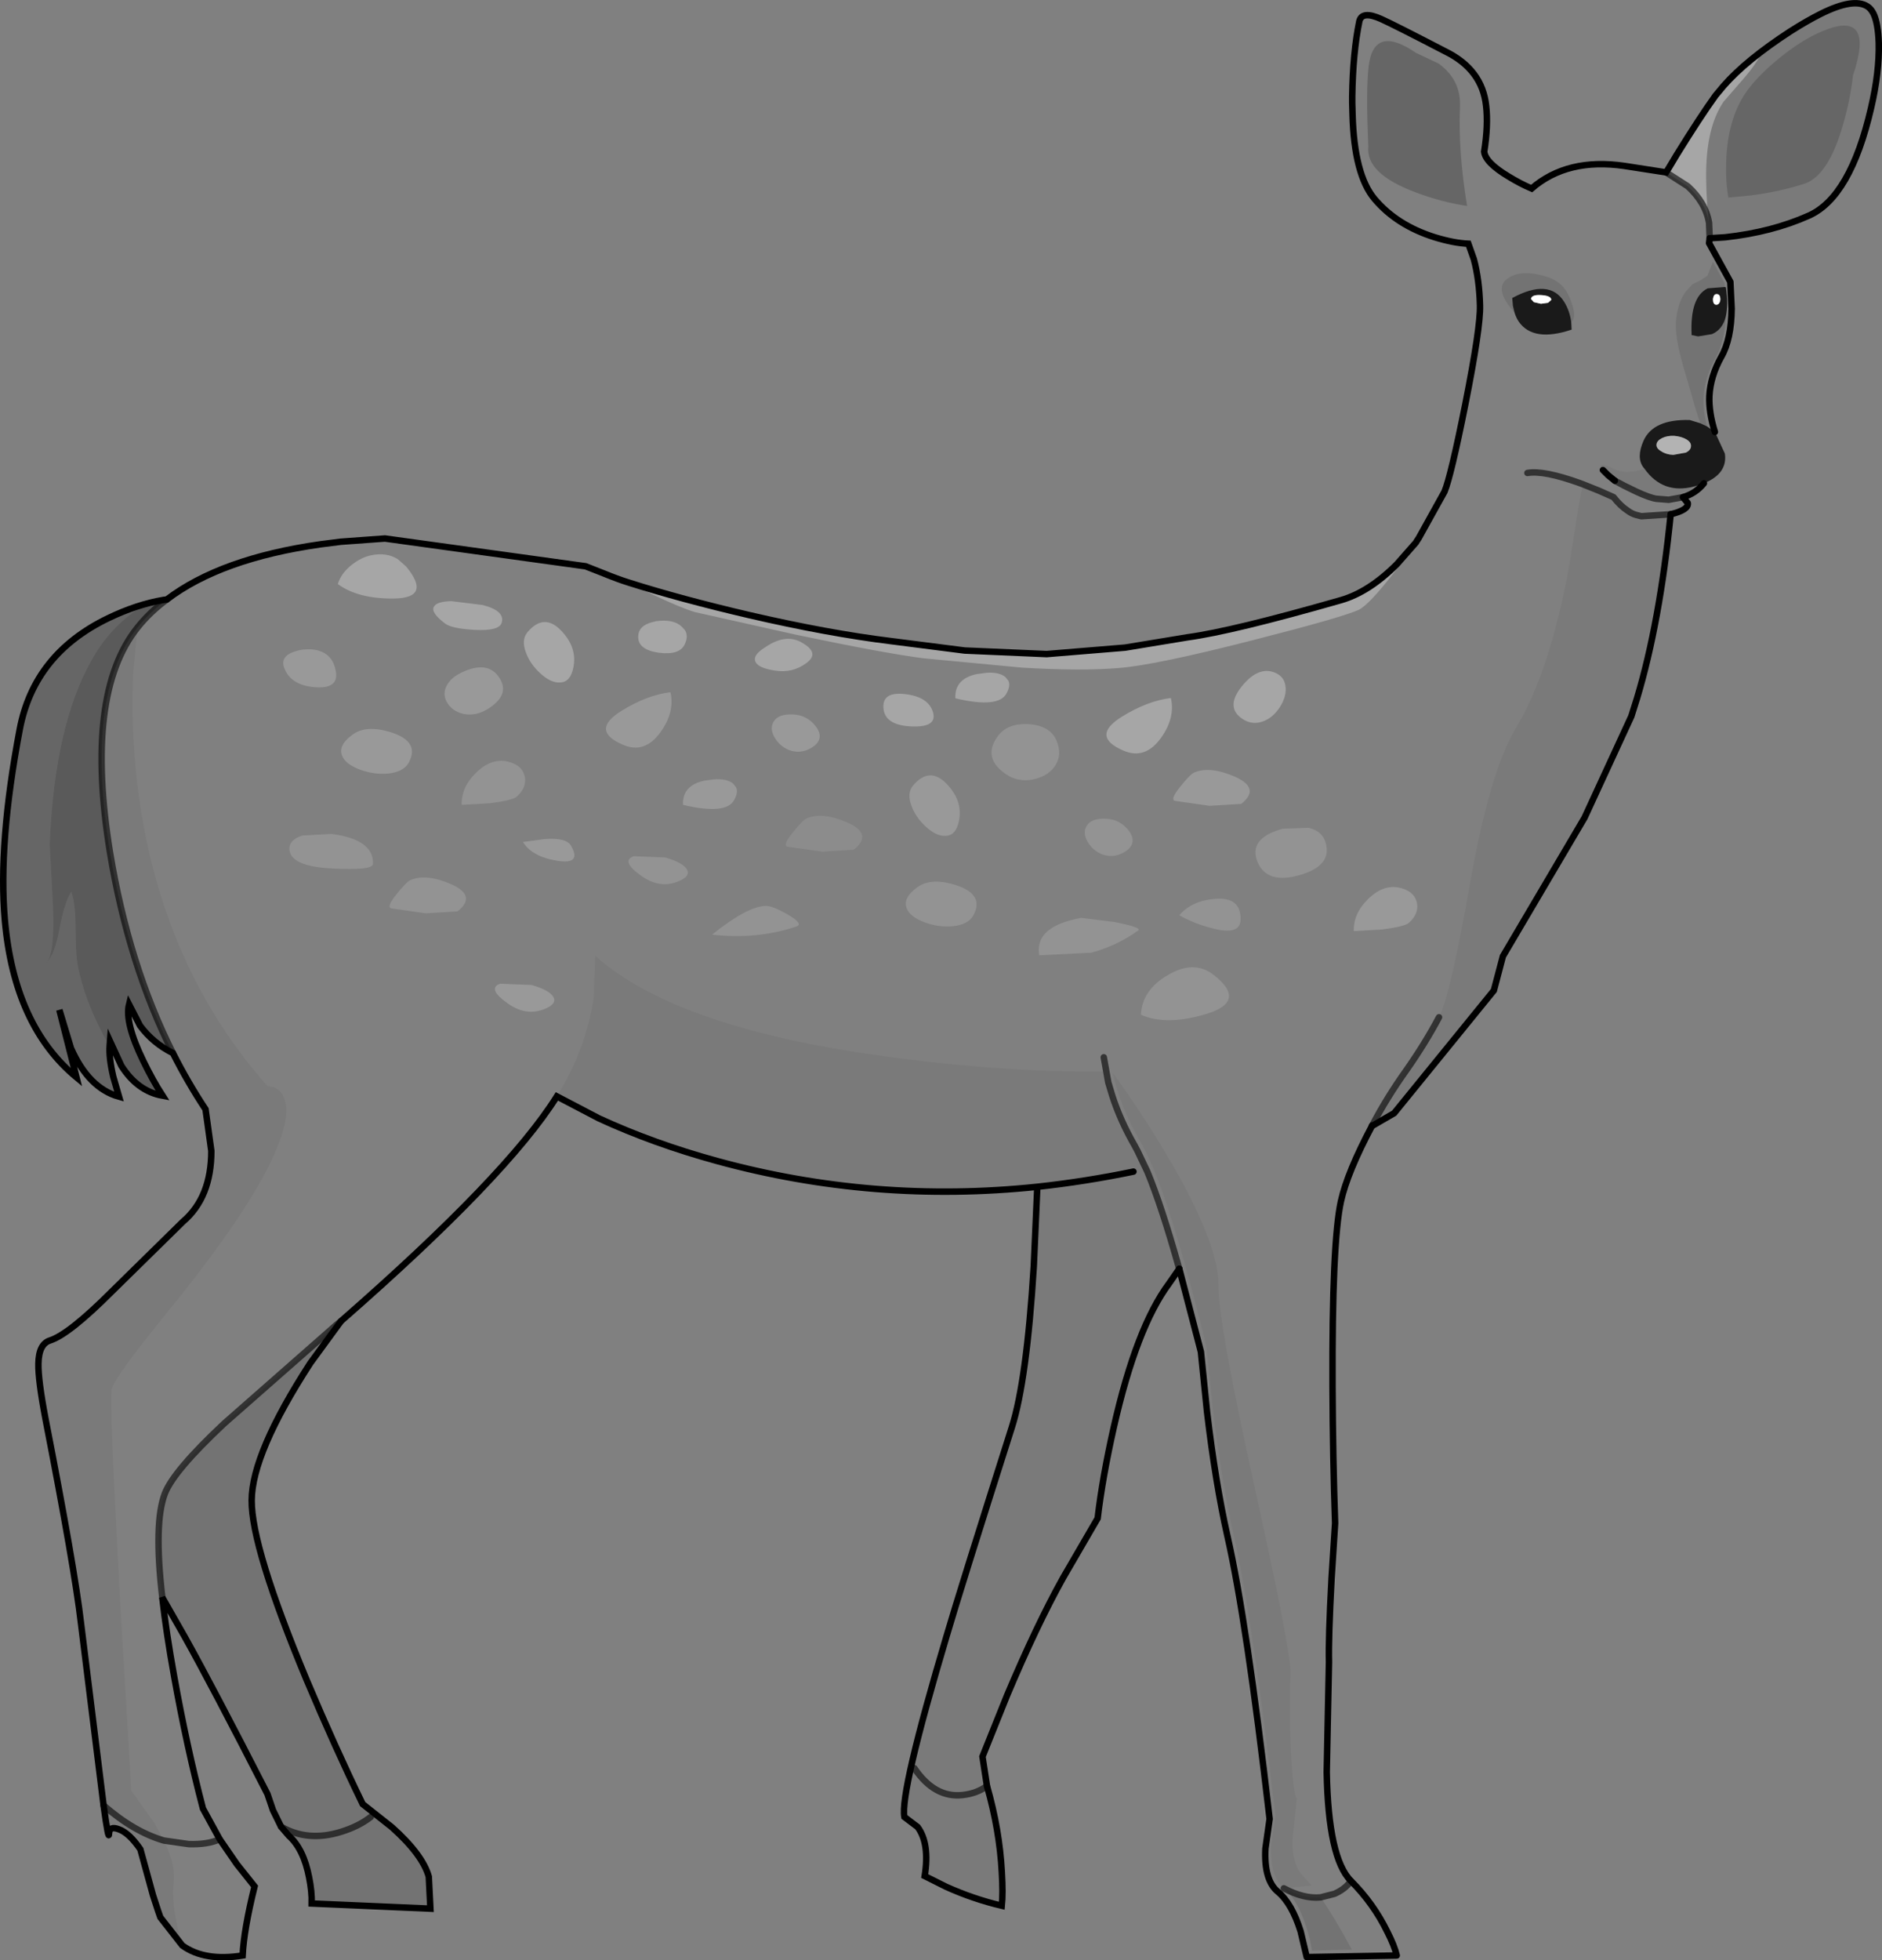 <?xml version="1.0" encoding="UTF-8" standalone="no"?>
<svg xmlns:xlink="http://www.w3.org/1999/xlink" height="303.6px" width="291.65px" xmlns="http://www.w3.org/2000/svg">
  <rect width="100%" height="100%" fill="#808080" stroke="none"/>
  <g transform="matrix(1.0, 0.0, 0.0, 1.0, 0.5, 0.5)">
    <path d="M264.45 36.4 L264.35 37.15 267.65 43.15 267.85 47.3 Q267.8 52.05 266.25 54.75 264.55 57.8 264.4 60.85 264.3 63.35 265.25 66.4 L264.05 65.55 Q263.4 63.1 263.5 61.05 263.65 58.0 265.35 54.95 266.75 52.5 266.95 48.5 267.35 46.7 266.95 44.0 L266.8 43.95 266.75 43.35 264.95 40.05 264.1 42.2 262.95 42.95 261.75 43.55 260.75 44.65 Q259.65 46.1 259.3 48.55 258.95 50.7 259.85 54.35 L260.25 55.9 261.5 60.15 Q262.3 63.15 263.0 65.05 L261.35 64.55 Q255.7 64.4 254.2 67.75 253.05 70.35 254.15 71.85 L254.35 72.1 Q251.45 73.05 249.65 72.15 248.25 71.45 247.75 71.5 247.25 71.55 247.9 72.3 L248.7 73.1 249.75 73.95 251.25 74.75 253.1 75.65 Q255.15 76.6 256.2 76.75 L258.1 76.9 258.9 76.7 Q260.65 76.2 261.85 75.0 L262.0 74.85 262.2 74.8 263.55 74.35 Q262.25 75.95 260.3 76.5 L261.05 77.4 Q261.25 78.45 258.4 79.15 L253.85 79.45 253.05 79.25 Q252.35 79.05 251.75 78.6 250.6 77.85 249.55 76.5 L249.45 76.45 248.2 75.9 247.3 75.5 246.05 75.0 244.8 74.5 244.2 77.5 242.65 87.3 Q239.65 103.6 234.45 112.2 230.4 118.9 227.35 136.1 224.25 153.75 222.5 157.05 220.35 161.1 217.4 165.3 214.4 169.5 212.15 173.8 L212.1 173.9 Q208.3 181.05 207.3 185.55 205.9 191.95 206.0 214.3 206.05 225.5 206.4 235.4 L205.85 243.95 Q205.35 253.25 205.45 256.9 L205.1 273.95 Q205.35 287.3 208.85 290.8 212.35 294.3 214.5 298.7 215.6 300.85 215.95 302.35 L202.0 302.6 201.05 298.6 Q199.7 294.3 197.55 292.5 195.35 290.7 195.6 285.8 L196.25 281.2 Q192.7 250.5 189.7 237.35 187.85 229.1 186.55 218.15 L185.6 208.85 182.25 196.0 182.2 195.85 Q179.5 186.25 177.3 180.95 L175.75 177.7 175.35 176.95 Q173.1 173.05 171.85 169.15 170.4 165.9 170.45 165.45 155.95 165.6 138.9 163.4 104.7 159.1 91.75 147.55 L91.5 154.0 Q90.35 161.95 85.8 169.3 78.05 181.65 52.35 204.1 L51.55 204.75 34.25 219.95 Q26.4 227.3 25.05 230.8 23.3 235.35 24.65 246.9 25.25 252.3 26.5 259.2 28.45 270.05 30.95 279.6 L33.55 284.35 36.2 288.2 38.95 291.65 Q37.3 298.3 37.1 302.35 31.2 303.3 27.75 300.8 25.95 294.7 26.4 291.05 26.75 288.35 24.9 284.55 L23.4 281.8 19.85 276.85 18.1 247.3 Q16.45 217.2 16.8 214.7 17.1 212.95 25.45 202.7 35.35 190.55 39.85 182.5 45.05 173.2 43.5 169.5 43.05 168.35 41.95 167.9 L40.95 167.7 Q24.1 148.7 20.75 120.8 19.75 112.1 20.15 103.5 L20.8 96.7 Q22.7 94.3 25.35 92.35 33.7 86.0 49.15 83.8 L52.3 83.4 59.15 82.9 90.25 87.2 93.05 88.3 Q95.25 89.2 96.85 89.7 L100.8 91.65 Q105.15 93.7 107.2 94.3 L122.85 97.8 Q136.7 100.7 142.6 101.45 L157.9 102.9 Q167.2 103.45 172.95 102.95 178.6 102.5 193.65 98.65 207.55 95.1 210.05 93.95 211.7 93.15 215.7 87.95 L218.9 83.55 219.05 83.3 219.35 82.85 223.35 75.65 Q224.35 73.25 226.6 62.0 228.95 50.15 228.85 46.8 228.75 42.85 227.9 39.65 L227.05 37.25 Q224.8 37.15 221.85 36.25 215.95 34.4 212.5 30.3 209.35 26.55 209.1 17.2 L209.05 15.4 209.05 15.1 209.05 14.45 Q209.15 7.65 210.15 2.8 210.55 1.1 213.55 2.45 215.65 3.4 223.45 7.45 229.2 10.25 229.8 15.9 230.15 18.9 229.5 23.0 229.7 24.7 233.3 26.85 235.1 27.95 236.85 28.7 242.4 23.9 251.25 25.2 L257.7 26.2 261.05 28.35 Q263.8 30.85 264.35 34.0 L264.45 36.4 M234.2 47.9 Q234.45 48.7 234.85 49.3 237.1 52.55 243.05 50.55 L243.0 49.5 Q243.8 48.6 243.15 46.7 242.55 44.8 241.65 43.85 240.7 42.8 239.0 42.3 235.3 41.2 233.25 42.55 230.95 44.0 233.8 47.45 L234.2 47.9 M260.3 76.5 L258.1 76.9 260.3 76.5 M236.2 72.75 Q238.75 72.3 244.4 74.35 L244.8 74.5 244.4 74.35 Q238.75 72.3 236.2 72.75 M222.45 9.35 L218.95 7.7 Q212.4 3.2 211.6 9.75 211.15 13.45 211.55 22.2 211.1 26.4 218.9 29.3 222.85 30.8 226.85 31.4 225.45 22.8 225.75 16.1 225.95 11.9 222.45 9.35 M213.7 143.45 Q217.15 143.0 217.8 142.45 219.35 141.1 219.1 139.45 218.8 137.7 216.8 137.1 214.1 136.25 211.6 138.65 209.2 140.95 209.3 143.7 L213.7 143.45 M195.15 111.25 Q196.75 110.7 197.85 109.0 198.95 107.25 198.7 105.7 198.45 104.0 196.55 103.5 194.2 102.95 191.9 105.85 189.55 108.8 191.65 110.55 193.3 111.9 195.15 111.25 M184.55 119.15 Q183.9 119.45 182.35 121.4 180.7 123.45 181.7 123.55 L186.95 124.3 191.85 124.0 Q194.9 121.6 190.9 119.8 187.0 118.1 184.55 119.15 M173.35 110.5 Q168.45 113.55 173.6 115.75 176.95 117.2 179.4 113.8 181.65 110.7 180.95 107.6 177.3 108.05 173.35 110.5 M167.05 141.65 Q163.9 142.25 162.4 143.3 160.1 144.8 160.55 147.45 L168.6 147.05 Q172.55 146.0 175.9 143.6 176.5 143.15 172.25 142.3 L167.05 141.65 M173.6 131.55 Q175.9 130.25 174.5 128.25 173.15 126.4 170.9 126.3 168.6 126.2 167.9 127.4 167.25 128.4 168.0 129.8 168.8 131.2 170.25 131.8 171.95 132.45 173.6 131.55 M163.1 117.95 Q164.1 116.3 163.25 114.25 162.3 111.9 158.95 111.65 155.6 111.45 154.1 113.55 152.0 116.45 154.55 118.75 157.0 120.95 160.05 120.1 162.2 119.5 163.1 117.95 M182.25 141.25 Q184.55 142.55 187.3 143.25 191.65 144.45 191.75 141.95 191.85 138.4 187.85 138.7 184.15 139.0 182.25 141.25 M198.25 127.85 Q192.85 129.35 194.4 133.05 195.9 136.5 201.0 135.0 206.15 133.5 204.85 129.75 204.3 128.2 202.3 127.7 L198.25 127.85 M187.6 150.5 Q184.55 148.1 180.5 150.5 176.5 152.8 176.3 156.65 180.2 158.4 186.4 156.55 192.85 154.6 187.6 150.5 M170.55 163.25 L171.25 167.15 171.85 169.15 171.25 167.15 170.55 163.25 M198.45 291.95 L202.75 291.5 201.65 290.3 Q199.35 288.05 199.9 283.3 L200.45 278.1 Q199.85 277.15 199.55 270.45 199.25 264.1 199.5 258.75 199.65 255.7 194.0 230.15 188.25 204.25 188.3 198.5 188.35 194.85 185.85 189.05 184.3 185.4 181.8 180.95 L181.25 180.0 Q177.3 173.1 171.95 165.65 173.15 171.1 176.25 176.35 177.25 178.1 178.45 180.95 180.5 186.05 183.0 194.85 L183.1 195.25 Q185.1 202.3 186.5 208.3 L187.45 217.6 Q188.75 228.55 190.6 236.8 193.6 249.95 197.15 280.65 L196.5 285.25 Q196.3 290.15 198.45 291.95 200.6 293.75 201.9 297.85 202.6 299.9 202.8 301.6 L209.0 301.45 Q206.25 296.35 204.15 293.35 201.55 293.6 198.45 291.95 M208.85 290.8 Q208.0 292.05 206.3 292.8 L204.15 293.35 206.3 292.8 Q208.0 292.05 208.85 290.8 M100.6 95.85 Q98.4 96.4 98.4 98.15 98.4 100.15 101.65 100.6 104.9 101.0 105.65 99.2 106.2 98.0 105.65 97.1 L105.15 96.55 Q103.9 95.35 101.2 95.7 L100.6 95.85 M86.45 97.15 Q83.8 94.4 81.25 97.4 80.25 98.6 81.0 100.55 81.65 102.35 83.25 103.8 84.9 105.3 86.3 105.2 87.9 105.15 88.35 102.9 89.0 99.8 86.45 97.15 M33.55 284.35 Q31.65 285.2 28.75 285.1 L24.9 284.55 28.75 285.1 Q31.65 285.2 33.55 284.35 M60.55 92.2 Q66.45 92.1 62.45 87.25 L61.15 86.1 Q59.4 85.0 57.0 85.5 56.3 85.65 55.65 85.95 54.7 86.4 53.85 87.1 52.35 88.35 51.85 89.95 54.95 92.25 60.55 92.2 M68.45 96.05 Q69.45 96.85 73.05 97.05 76.85 97.25 77.25 95.95 77.8 94.1 74.3 93.2 L69.45 92.6 Q67.2 92.65 66.75 93.45 66.2 94.35 68.45 96.05 M75.1 109.3 Q78.6 107.1 76.9 104.5 75.25 101.9 71.6 103.4 69.25 104.35 68.6 105.95 68.05 107.3 68.95 108.55 69.85 109.8 71.5 110.1 73.3 110.4 75.1 109.3 M73.35 119.1 Q70.95 121.4 71.05 124.15 L75.45 123.9 Q78.9 123.45 79.55 122.9 81.1 121.55 80.85 119.9 80.55 118.15 78.55 117.55 75.85 116.7 73.35 119.1 M54.1 113.3 Q51.9 114.9 52.5 116.5 53.0 117.85 55.3 118.7 57.5 119.5 59.65 119.3 62.05 119.05 62.85 117.6 64.55 114.45 60.35 113.0 56.3 111.65 54.1 113.3 M47.4 100.05 L46.45 100.1 Q42.5 100.75 43.65 103.2 44.7 105.55 48.0 105.9 52.2 106.35 51.5 103.25 50.85 100.15 47.4 100.05 M46.35 128.9 Q44.3 129.55 44.35 131.0 44.45 133.65 50.85 134.0 57.25 134.35 57.3 133.3 57.45 129.5 50.85 128.65 L46.35 128.9 M69.45 136.45 Q65.55 134.75 63.1 135.8 62.45 136.1 60.9 138.05 59.25 140.1 60.25 140.2 L65.5 140.95 70.4 140.65 Q73.45 138.25 69.45 136.45 M78.25 154.95 Q81.4 157.15 84.55 155.45 85.75 154.75 85.25 153.9 84.65 152.85 81.9 152.05 L77.0 151.85 Q74.9 152.6 78.25 154.95 M124.45 102.2 Q125.7 101.3 125.3 100.4 124.95 99.65 123.55 98.9 121.2 97.7 118.3 99.6 L117.55 100.1 Q116.2 101.1 116.55 101.95 116.95 102.95 119.55 103.35 122.3 103.8 124.45 102.2 M140.15 107.05 Q136.2 106.45 136.4 109.15 136.6 111.8 140.65 112.0 144.75 112.2 144.1 109.85 143.45 107.55 140.15 107.05 M155.75 104.9 L155.3 104.35 Q154.3 103.55 152.35 103.7 L150.85 103.9 Q147.4 104.65 147.55 107.65 154.3 109.25 155.5 106.85 156.15 105.65 155.75 104.9 M125.1 115.4 Q127.4 114.1 126.0 112.1 124.65 110.25 122.4 110.15 120.1 110.05 119.4 111.25 118.75 112.25 119.5 113.65 120.3 115.05 121.75 115.65 123.45 116.3 125.1 115.4 M124.5 126.25 Q123.85 126.55 122.3 128.5 120.65 130.55 121.65 130.65 L126.9 131.4 131.8 131.1 Q134.85 128.7 130.85 126.9 126.95 125.2 124.5 126.25 M141.6 136.95 Q139.4 138.55 140.0 140.15 140.5 141.5 142.8 142.35 145.0 143.15 147.15 142.95 149.55 142.7 150.35 141.25 152.05 138.1 147.85 136.65 143.8 135.3 141.6 136.95 M122.9 143.0 Q124.1 142.6 121.6 141.15 119.1 139.7 118.05 139.8 115.2 139.95 109.85 144.25 116.75 145.05 122.9 143.0 M110.15 120.2 L108.65 120.4 Q105.2 121.15 105.35 124.15 112.1 125.75 113.3 123.35 113.95 122.15 113.55 121.4 L113.1 120.85 Q112.1 120.05 110.15 120.2 M146.05 128.95 Q147.65 128.9 148.1 126.65 148.75 123.55 146.2 120.9 143.55 118.15 141.0 121.15 140.0 122.35 140.75 124.3 141.4 126.1 143.0 127.55 144.65 129.05 146.05 128.95 M103.4 106.7 Q99.75 107.15 95.8 109.6 90.9 112.65 96.05 114.85 99.4 116.3 101.85 112.9 104.1 109.8 103.4 106.7 M98.95 135.2 Q102.1 137.4 105.25 135.7 106.45 135.0 105.95 134.15 105.35 133.1 102.6 132.3 L97.7 132.1 Q95.6 132.85 98.95 135.2 M88.0 130.5 Q87.3 129.2 83.9 129.45 L80.55 129.9 Q81.9 132.15 85.8 132.8 89.7 133.45 88.0 130.5" fill="#ffffff" fill-opacity="0.0" fill-rule="evenodd" stroke="none"/>
    <path d="M285.1 18.85 Q282.85 26.7 279.15 27.95 275.45 29.15 271.0 29.75 L267.35 30.1 Q266.9 27.75 267.0 24.55 267.2 18.15 269.9 14.05 271.55 11.55 275.05 8.65 278.65 5.7 281.85 4.35 290.15 0.85 286.65 11.2 286.25 14.9 285.1 18.85 M16.5 161.4 Q16.35 163.25 17.05 166.25 L17.95 169.35 Q13.25 168.05 10.5 161.85 L8.7 155.9 11.35 166.35 Q1.7 158.35 0.25 142.0 -0.8 130.15 2.55 112.5 4.75 100.8 16.25 95.25 20.7 93.1 24.9 92.4 L22.0 93.1 Q16.8 96.2 13.8 101.55 7.95 111.7 7.2 130.25 L7.7 139.8 Q8.0 147.25 6.7 148.6 8.0 147.3 8.7 143.45 9.5 139.2 10.55 137.6 11.2 139.55 11.2 142.8 11.25 146.85 11.4 148.05 12.25 154.05 16.45 161.55 L16.5 161.4 M222.45 9.35 Q225.95 11.9 225.75 16.1 225.45 22.8 226.85 31.4 222.85 30.8 218.9 29.3 211.1 26.4 211.55 22.2 211.15 13.45 211.6 9.75 212.4 3.2 218.95 7.7 L222.45 9.35" fill="#000000" fill-opacity="0.2" fill-rule="evenodd" stroke="none"/>
    <path d="M163.1 117.95 Q162.2 119.5 160.05 120.1 157.0 120.95 154.55 118.75 152.0 116.45 154.1 113.55 155.6 111.45 158.95 111.65 162.3 111.9 163.25 114.25 164.1 116.3 163.1 117.95 M173.6 131.55 Q171.95 132.45 170.25 131.8 168.8 131.2 168.0 129.8 167.25 128.4 167.9 127.4 168.6 126.2 170.9 126.3 173.15 126.4 174.5 128.25 175.9 130.25 173.6 131.55 M167.05 141.65 L172.25 142.3 Q176.5 143.15 175.9 143.6 172.55 146.0 168.6 147.05 L160.55 147.45 Q160.1 144.8 162.4 143.3 163.9 142.25 167.05 141.65 M182.25 141.25 Q184.15 139.0 187.85 138.7 191.85 138.4 191.75 141.95 191.65 144.45 187.3 143.25 184.55 142.55 182.25 141.25 M198.25 127.85 L202.3 127.7 Q204.3 128.2 204.85 129.75 206.15 133.5 201.0 135.0 195.9 136.5 194.4 133.05 192.85 129.35 198.25 127.85 M187.6 150.5 Q192.85 154.6 186.4 156.55 180.2 158.4 176.3 156.65 176.5 152.8 180.5 150.5 184.55 148.1 187.6 150.5 M73.35 119.1 Q75.85 116.7 78.55 117.55 80.55 118.15 80.85 119.9 81.1 121.55 79.55 122.9 78.9 123.45 75.45 123.9 L71.05 124.15 Q70.95 121.4 73.35 119.1 M69.45 136.45 Q73.45 138.25 70.4 140.65 L65.5 140.95 60.25 140.2 Q59.25 140.1 60.9 138.05 62.45 136.1 63.1 135.8 65.55 134.75 69.45 136.45 M46.35 128.9 L50.85 128.65 Q57.45 129.5 57.3 133.3 57.25 134.35 50.85 134.0 44.45 133.65 44.35 131.0 44.3 129.55 46.35 128.9 M122.9 143.0 Q116.75 145.05 109.85 144.25 115.2 139.95 118.05 139.8 119.1 139.7 121.6 141.15 124.1 142.6 122.9 143.0 M141.6 136.95 Q143.8 135.3 147.85 136.65 152.05 138.1 150.35 141.25 149.55 142.7 147.15 142.95 145.0 143.15 142.8 142.35 140.5 141.5 140.0 140.15 139.4 138.55 141.6 136.95 M98.95 135.2 Q95.6 132.85 97.7 132.1 L102.6 132.3 Q105.35 133.1 105.95 134.15 106.45 135.0 105.25 135.7 102.1 137.4 98.95 135.2" fill="#ffffff" fill-opacity="0.149" fill-rule="evenodd" stroke="none"/>
    <path d="M265.25 66.4 L266.8 69.75 Q267.25 72.85 263.55 74.35 L262.2 74.8 262.0 74.85 Q257.2 76.1 254.35 72.1 L254.15 71.85 Q253.05 70.35 254.2 67.75 255.7 64.4 261.35 64.55 L263.0 65.05 264.05 65.55 265.25 66.4 M266.8 43.95 L266.95 44.0 Q267.35 46.7 266.95 48.5 266.45 50.55 264.8 51.25 L262.65 51.6 261.65 51.4 Q261.35 45.5 264.15 44.15 L266.8 43.95 M264.95 45.85 Q264.95 46.65 265.45 46.7 266.0 46.7 266.1 45.9 266.1 45.05 265.55 45.05 265.05 45.0 264.95 45.85 M243.0 49.5 L243.05 50.55 Q237.1 52.55 234.85 49.3 234.45 48.7 234.2 47.9 L233.95 46.85 233.85 45.65 Q239.6 42.55 241.9 46.25 242.8 47.7 243.0 49.5 M258.95 67.0 Q257.85 66.95 257.05 67.35 256.25 67.75 256.2 68.35 256.15 68.95 256.95 69.4 257.7 69.9 258.8 69.95 L260.75 69.6 Q261.55 69.2 261.55 68.6 261.6 68.0 260.85 67.55 260.1 67.1 258.95 67.0 M237.2 46.3 L238.3 46.55 239.4 46.4 239.9 45.95 Q239.9 45.3 238.35 45.2 236.85 45.1 236.75 45.8 L237.2 46.3" fill="#000000" fill-opacity="0.8" fill-rule="evenodd" stroke="none"/>
    <path d="M215.55 171.9 L212.1 173.9 212.15 173.8 215.55 171.9" fill="#c6c8ca" fill-rule="evenodd" stroke="none"/>
    <path d="M96.85 89.7 Q105.05 92.3 115.55 94.75 127.85 97.6 137.65 98.8 L149.0 100.25 161.7 100.8 173.85 99.8 183.55 98.2 Q190.55 97.25 207.3 92.45 211.65 91.2 215.95 86.9 L218.9 83.55 215.7 87.95 Q211.7 93.15 210.05 93.95 207.55 95.1 193.65 98.65 178.6 102.5 172.95 102.95 167.2 103.45 157.9 102.9 L142.6 101.45 Q136.7 100.7 122.85 97.8 L107.2 94.3 Q105.15 93.7 100.8 91.65 L96.85 89.7 M257.7 26.2 L259.35 23.45 Q263.0 17.55 265.35 14.3 L266.6 12.8 Q268.75 10.45 272.55 7.5 271.85 9.2 269.6 11.8 L266.6 15.25 Q263.8 19.35 263.9 27.15 263.95 31.0 264.35 34.0 263.8 30.85 261.05 28.35 L257.7 26.2 M195.15 111.25 Q193.3 111.9 191.65 110.55 189.55 108.8 191.9 105.85 194.2 102.95 196.55 103.5 198.45 104.0 198.7 105.7 198.95 107.25 197.85 109.0 196.75 110.7 195.15 111.25 M173.35 110.5 Q177.3 108.05 180.95 107.6 181.65 110.7 179.4 113.8 176.95 117.2 173.6 115.75 168.45 113.55 173.35 110.5 M86.45 97.15 Q89.0 99.8 88.35 102.9 87.9 105.15 86.3 105.2 84.9 105.3 83.25 103.8 81.65 102.35 81.0 100.55 80.25 98.6 81.25 97.4 83.8 94.4 86.45 97.15 M100.6 95.85 L101.2 95.7 Q103.9 95.35 105.15 96.55 L105.65 97.1 Q106.2 98.0 105.65 99.2 104.9 101.0 101.65 100.6 98.4 100.15 98.4 98.15 98.4 96.4 100.6 95.85 M68.45 96.05 Q66.2 94.35 66.75 93.45 67.2 92.65 69.45 92.6 L74.3 93.2 Q77.8 94.1 77.25 95.95 76.85 97.25 73.05 97.05 69.45 96.85 68.45 96.05 M60.55 92.2 Q54.95 92.25 51.85 89.95 52.35 88.35 53.85 87.1 54.7 86.4 55.65 85.95 56.3 85.65 57.0 85.5 59.4 85.0 61.15 86.1 L62.45 87.25 Q66.45 92.1 60.55 92.2 M155.75 104.9 Q156.15 105.65 155.5 106.85 154.3 109.25 147.55 107.65 147.4 104.65 150.85 103.9 L152.35 103.7 Q154.3 103.55 155.3 104.35 L155.75 104.9 M140.15 107.05 Q143.45 107.55 144.1 109.85 144.75 112.2 140.65 112.0 136.6 111.8 136.4 109.15 136.2 106.45 140.15 107.05 M124.45 102.2 Q122.3 103.8 119.55 103.35 116.95 102.95 116.55 101.95 116.2 101.1 117.55 100.1 L118.3 99.6 Q121.2 97.7 123.55 98.9 124.95 99.65 125.3 100.4 125.7 101.3 124.45 102.2" fill="#ffffff" fill-opacity="0.298" fill-rule="evenodd" stroke="none"/>
    <path d="M26.3 162.6 Q23.2 161.05 21.2 158.35 L19.5 155.05 Q18.8 157.85 21.7 163.8 23.15 166.8 24.7 169.2 20.8 168.5 18.3 164.55 L16.55 160.75 16.5 161.4 16.45 161.55 Q12.25 154.05 11.4 148.05 11.25 146.85 11.2 142.8 11.2 139.55 10.55 137.6 9.5 139.2 8.7 143.45 8.0 147.3 6.7 148.6 8.0 147.25 7.7 139.8 L7.2 130.25 Q7.95 111.7 13.8 101.55 16.8 96.2 22.0 93.1 L24.9 92.4 25.35 92.35 Q22.7 94.3 20.8 96.7 12.55 107.0 16.55 131.55 19.45 149.0 26.3 162.6" fill="#000000" fill-opacity="0.298" fill-rule="evenodd" stroke="none"/>
    <path d="M213.7 143.45 L209.3 143.7 Q209.2 140.95 211.6 138.65 214.1 136.25 216.8 137.1 218.8 137.7 219.1 139.45 219.35 141.1 217.8 142.45 217.15 143.0 213.7 143.45 M184.55 119.15 Q187.0 118.1 190.9 119.8 194.9 121.6 191.85 124.0 L186.95 124.3 181.7 123.55 Q180.7 123.45 182.35 121.4 183.9 119.45 184.55 119.15 M75.1 109.3 Q73.3 110.4 71.5 110.1 69.85 109.8 68.95 108.55 68.05 107.3 68.6 105.95 69.25 104.35 71.6 103.4 75.25 101.9 76.9 104.5 78.6 107.1 75.1 109.3 M47.4 100.05 Q50.85 100.15 51.5 103.25 52.2 106.35 48.0 105.9 44.7 105.55 43.65 103.2 42.5 100.75 46.45 100.1 L47.4 100.05 M54.1 113.3 Q56.3 111.65 60.35 113.0 64.55 114.45 62.85 117.6 62.05 119.05 59.65 119.3 57.5 119.5 55.3 118.7 53.0 117.85 52.5 116.5 51.9 114.9 54.1 113.3 M78.25 154.95 Q74.9 152.6 77.0 151.85 L81.9 152.05 Q84.65 152.85 85.25 153.9 85.75 154.75 84.55 155.45 81.4 157.15 78.25 154.95 M125.1 115.4 Q123.45 116.3 121.75 115.65 120.3 115.05 119.5 113.65 118.75 112.25 119.4 111.25 120.1 110.05 122.4 110.15 124.65 110.25 126.0 112.1 127.4 114.1 125.1 115.4 M146.05 128.95 Q144.65 129.05 143.0 127.55 141.4 126.1 140.75 124.3 140.0 122.35 141.0 121.15 143.55 118.15 146.2 120.9 148.75 123.55 148.1 126.65 147.65 128.9 146.05 128.95 M110.15 120.2 Q112.1 120.05 113.1 120.85 L113.55 121.4 Q113.95 122.15 113.3 123.35 112.1 125.75 105.35 124.15 105.2 121.15 108.65 120.4 L110.15 120.2 M103.4 106.7 Q104.1 109.8 101.85 112.9 99.4 116.3 96.05 114.85 90.9 112.65 95.8 109.6 99.75 107.15 103.4 106.7 M88.0 130.5 Q89.7 133.45 85.8 132.8 81.9 132.15 80.55 129.9 L83.9 129.45 Q87.3 129.2 88.0 130.5" fill="#ffffff" fill-opacity="0.2" fill-rule="evenodd" stroke="none"/>
    <path d="M52.35 204.1 L47.6 210.6 Q38.55 224.55 38.5 231.85 38.45 239.15 47.05 259.75 51.4 270.05 55.7 278.9 L60.25 282.5 Q65.0 286.75 65.95 290.15 L66.2 295.1 47.8 294.3 Q47.85 292.5 47.4 290.25 46.55 285.85 44.25 283.8 L43.05 282.4 41.8 279.85 40.95 277.35 Q32.25 260.35 28.1 252.95 L24.65 246.9 Q23.3 235.35 25.05 230.8 26.4 227.3 34.25 219.95 L51.55 204.75 52.35 204.1 M263.0 65.05 Q262.3 63.15 261.5 60.15 L260.25 55.9 259.85 54.35 Q258.95 50.7 259.3 48.55 259.65 46.1 260.75 44.65 L261.75 43.55 262.95 42.95 264.1 42.2 264.95 40.05 266.75 43.35 266.8 43.95 264.15 44.15 Q261.35 45.5 261.65 51.4 L262.65 51.6 264.8 51.25 Q266.45 50.55 266.95 48.5 266.75 52.5 265.35 54.95 263.65 58.0 263.5 61.05 263.4 63.1 264.05 65.55 L263.0 65.05 M243.0 49.5 Q242.8 47.7 241.9 46.25 239.6 42.55 233.85 45.65 L233.95 46.85 234.2 47.9 233.8 47.45 Q230.95 44.0 233.25 42.55 235.3 41.2 239.0 42.3 240.7 42.8 241.65 43.85 242.55 44.8 243.15 46.7 243.8 48.6 243.0 49.5 M198.45 291.95 Q201.55 293.6 204.15 293.35 206.25 296.35 209.0 301.45 L202.8 301.6 Q202.6 299.9 201.9 297.85 200.6 293.75 198.45 291.95 M43.05 282.4 Q47.2 284.8 52.35 283.2 55.1 282.35 56.95 280.9 55.1 282.35 52.35 283.2 47.2 284.8 43.05 282.4" fill="#000000" fill-opacity="0.098" fill-rule="evenodd" stroke="none"/>
    <path d="M285.1 18.85 Q286.25 14.9 286.65 11.2 290.15 0.85 281.85 4.35 278.65 5.7 275.05 8.65 271.55 11.55 269.9 14.05 267.2 18.15 267.0 24.55 266.9 27.75 267.35 30.1 L271.0 29.75 Q275.45 29.15 279.15 27.95 282.85 26.7 285.1 18.85 M266.6 12.8 Q270.1 8.8 276.95 4.35 279.55 2.7 281.65 1.65 286.75 -0.9 288.9 0.5 289.45 0.85 289.85 1.65 290.55 3.15 290.65 6.2 290.75 10.7 289.45 16.25 286.25 30.05 279.8 32.9 274.1 35.45 266.85 36.25 L264.45 36.4 264.35 34.0 Q263.95 31.0 263.9 27.15 263.8 19.35 266.6 15.25 L269.6 11.8 Q271.85 9.2 272.55 7.5 268.75 10.45 266.6 12.8 M258.4 79.15 Q256.7 95.95 253.2 107.6 L252.3 110.45 245.05 126.15 232.4 147.6 231.0 152.9 215.55 171.9 212.15 173.8 Q214.4 169.5 217.4 165.3 220.35 161.1 222.5 157.05 224.25 153.75 227.35 136.1 230.4 118.9 234.45 112.2 239.65 103.6 242.65 87.3 L244.2 77.5 244.8 74.5 246.05 75.0 247.3 75.5 248.2 75.9 249.45 76.45 249.55 76.5 Q250.6 77.85 251.75 78.6 252.35 79.05 253.05 79.25 L253.85 79.45 258.4 79.15 M182.25 196.0 L180.65 198.3 Q175.6 205.1 172.1 220.55 170.35 228.3 169.6 234.65 L164.25 243.85 Q160.15 251.2 155.55 262.1 L151.75 271.55 152.45 276.1 Q154.4 282.9 154.75 289.45 154.95 292.75 154.75 294.65 150.3 293.6 146.1 291.7 L142.8 290.05 Q143.6 285.0 141.7 282.45 L139.65 280.9 Q138.95 277.15 146.2 252.85 148.25 245.85 156.3 220.55 158.6 213.35 159.7 195.65 L160.25 183.3 Q134.9 185.95 110.6 179.3 100.75 176.6 92.3 172.7 L85.8 169.3 Q90.35 161.95 91.5 154.0 L91.75 147.55 Q104.7 159.1 138.9 163.4 155.95 165.6 170.45 165.45 170.4 165.9 171.85 169.15 173.1 173.05 175.35 176.95 L175.75 177.7 177.3 180.95 Q179.5 186.25 182.2 195.85 L182.25 196.0 M27.75 300.8 L24.35 296.45 24.0 295.45 23.2 293.0 21.25 285.9 Q19.5 283.35 17.9 282.8 16.45 282.25 16.4 283.45 16.35 284.85 15.55 279.1 L12.05 250.9 Q11.05 242.3 6.55 219.25 5.4 213.2 5.45 210.7 5.5 207.65 7.25 207.1 10.2 206.15 16.8 199.55 L27.85 188.7 Q32.25 184.95 32.25 177.75 L31.35 171.3 Q28.6 167.15 26.3 162.6 19.45 149.0 16.55 131.55 12.55 107.0 20.8 96.7 L20.15 103.5 Q19.75 112.1 20.75 120.8 24.1 148.7 40.95 167.7 L41.95 167.9 Q43.05 168.35 43.5 169.5 45.05 173.2 39.85 182.5 35.35 190.55 25.45 202.7 17.1 212.95 16.8 214.7 16.45 217.2 18.1 247.3 L19.85 276.85 23.4 281.8 24.9 284.55 Q26.75 288.35 26.4 291.05 25.95 294.7 27.75 300.8 M249.75 73.95 L248.7 73.1 247.9 72.3 Q247.25 71.55 247.75 71.5 248.25 71.45 249.65 72.15 251.45 73.05 254.35 72.1 257.2 76.1 262.0 74.85 L261.85 75.0 Q260.65 76.2 258.9 76.7 L258.1 76.9 256.2 76.75 Q255.15 76.6 253.1 75.65 L251.25 74.75 249.75 73.95 M198.45 291.95 Q196.3 290.15 196.5 285.25 L197.15 280.65 Q193.6 249.95 190.6 236.8 188.75 228.55 187.45 217.6 L186.5 208.3 Q185.1 202.3 183.1 195.25 L183.0 194.85 Q180.5 186.05 178.45 180.95 177.25 178.1 176.25 176.35 173.15 171.1 171.95 165.65 177.3 173.1 181.25 180.0 L181.8 180.95 Q184.3 185.4 185.85 189.05 188.35 194.85 188.3 198.5 188.25 204.25 194.0 230.15 199.65 255.7 199.5 258.75 199.25 264.1 199.55 270.45 199.85 277.15 200.45 278.1 L199.9 283.3 Q199.35 288.05 201.65 290.3 L202.75 291.5 198.45 291.95 M141.2 273.35 Q144.35 278.0 148.7 277.5 150.9 277.25 152.45 276.1 150.9 277.25 148.7 277.5 144.35 278.0 141.2 273.35 M24.9 284.55 Q20.25 283.2 15.55 279.1 20.25 283.2 24.9 284.55 M160.25 183.3 Q167.65 182.5 175.15 180.95 167.65 182.5 160.25 183.3" fill="#000000" fill-opacity="0.047" fill-rule="evenodd" stroke="none"/>
    <path d="M124.5 126.25 Q126.95 125.2 130.85 126.9 134.85 128.7 131.8 131.1 L126.9 131.4 121.65 130.65 Q120.65 130.55 122.3 128.5 123.85 126.55 124.5 126.25" fill="#ffffff" fill-opacity="0.098" fill-rule="evenodd" stroke="none"/>
    <path d="M258.95 67.0 Q260.1 67.1 260.85 67.55 261.6 68.0 261.55 68.6 261.55 69.2 260.75 69.6 L258.8 69.95 Q257.7 69.9 256.95 69.4 256.15 68.95 256.2 68.35 256.25 67.75 257.05 67.35 257.85 66.95 258.95 67.0" fill="#ffffff" fill-opacity="0.4" fill-rule="evenodd" stroke="none"/>
    <path d="M264.95 45.85 Q265.05 45.0 265.55 45.05 266.1 45.05 266.1 45.9 266.0 46.7 265.45 46.7 264.95 46.65 264.95 45.85 M237.2 46.3 L236.75 45.8 Q236.85 45.1 238.35 45.2 239.9 45.3 239.9 45.95 L239.4 46.4 238.3 46.55 237.2 46.3" fill="#ffffff" fill-rule="evenodd" stroke="none"/>
    <path d="M266.6 12.8 Q270.1 8.8 276.95 4.35 279.55 2.7 281.65 1.65 286.75 -0.9 288.9 0.5 289.45 0.85 289.85 1.65 290.55 3.15 290.65 6.2 290.75 10.7 289.45 16.25 286.25 30.05 279.8 32.9 274.1 35.45 266.85 36.25 L264.45 36.4 M258.4 79.15 Q256.7 95.95 253.2 107.6 L252.3 110.45 245.05 126.15 232.4 147.6 231.0 152.9 215.55 171.9 212.1 173.9 M182.25 196.0 L180.65 198.3 Q175.6 205.1 172.1 220.55 170.35 228.3 169.6 234.65 L164.25 243.85 Q160.15 251.2 155.55 262.1 L151.75 271.55 152.45 276.1 Q154.4 282.9 154.75 289.45 154.95 292.75 154.75 294.65 150.3 293.6 146.1 291.7 L142.8 290.05 Q143.6 285.0 141.7 282.45 L139.65 280.9 Q138.95 277.15 146.2 252.85 148.25 245.85 156.3 220.55 158.6 213.35 159.7 195.65 L160.25 183.3 Q134.9 185.95 110.6 179.3 100.75 176.6 92.3 172.7 L85.8 169.3 Q78.05 181.65 52.35 204.1 L47.6 210.6 Q38.55 224.55 38.5 231.85 38.45 239.15 47.05 259.75 51.4 270.05 55.7 278.9 L60.25 282.5 Q65.0 286.75 65.95 290.15 L66.2 295.1 47.8 294.3 Q47.85 292.5 47.4 290.25 46.55 285.85 44.25 283.8 L43.05 282.4 41.8 279.85 40.95 277.35 Q32.25 260.35 28.1 252.95 L24.65 246.9 Q25.25 252.3 26.5 259.2 28.45 270.05 30.95 279.6 L33.55 284.35 36.2 288.2 38.95 291.65 Q37.3 298.3 37.1 302.35 31.2 303.3 27.75 300.8 L24.35 296.45 24.0 295.45 23.2 293.0 21.25 285.9 Q19.5 283.35 17.9 282.8 16.45 282.25 16.4 283.45 16.35 284.85 15.55 279.1 L12.05 250.9 Q11.05 242.3 6.55 219.25 5.4 213.2 5.45 210.7 5.5 207.65 7.25 207.1 10.2 206.15 16.8 199.55 L27.85 188.7 Q32.25 184.95 32.25 177.75 L31.35 171.3 Q28.6 167.15 26.3 162.6 23.2 161.05 21.2 158.35 L19.5 155.05 Q18.8 157.85 21.7 163.8 23.15 166.8 24.7 169.2 20.8 168.5 18.3 164.55 L16.55 160.75 16.5 161.4 Q16.35 163.25 17.05 166.25 L17.95 169.35 Q13.25 168.05 10.5 161.85 L8.7 155.9 11.35 166.35 Q1.7 158.35 0.25 142.0 -0.8 130.15 2.55 112.5 4.75 100.8 16.25 95.25 20.7 93.1 24.9 92.4 L25.35 92.35 Q33.7 86.0 49.15 83.8 L52.3 83.4 59.15 82.9 90.25 87.2 93.05 88.3 Q95.25 89.2 96.85 89.7 105.05 92.3 115.55 94.75 127.85 97.6 137.65 98.8 L149.0 100.25 161.7 100.8 173.85 99.8 183.55 98.2 Q190.55 97.25 207.3 92.45 211.65 91.2 215.95 86.9 L218.9 83.55 219.05 83.3 219.35 82.85 223.35 75.65 Q224.35 73.25 226.6 62.0 228.95 50.15 228.85 46.8 228.75 42.85 227.9 39.65 L227.05 37.25 Q224.8 37.15 221.85 36.25 215.95 34.4 212.5 30.3 209.35 26.55 209.1 17.2 L209.05 15.4 209.05 15.1 209.05 14.45 Q209.15 7.65 210.15 2.8 210.55 1.1 213.55 2.45 215.65 3.4 223.45 7.45 229.2 10.25 229.8 15.9 230.15 18.9 229.5 23.0 229.7 24.7 233.3 26.85 235.1 27.95 236.85 28.7 242.4 23.9 251.25 25.2 L257.7 26.2 259.35 23.45 Q263.0 17.55 265.35 14.3 L266.6 12.8 M175.15 180.95 Q167.65 182.5 160.25 183.3" fill="none" stroke="#000000" stroke-linecap="round" stroke-linejoin="miter-clip" stroke-miterlimit="4.0" stroke-width="1.0"/>
    <path d="M264.35 34.0 L264.45 36.4 M257.7 26.2 L261.05 28.35 Q263.8 30.85 264.35 34.0 M249.75 73.95 L251.25 74.75 253.1 75.65 Q255.15 76.6 256.2 76.75 L258.1 76.9 260.3 76.5 M258.4 79.15 L253.85 79.45 253.05 79.25 Q252.35 79.05 251.75 78.6 250.6 77.85 249.55 76.5 L249.45 76.45 248.2 75.9 247.3 75.5 246.05 75.0 244.8 74.5 244.4 74.35 Q238.75 72.3 236.2 72.75 M222.5 157.05 Q220.35 161.1 217.4 165.3 214.4 169.5 212.15 173.8 M171.85 169.15 L171.25 167.15 170.55 163.25 M198.45 291.95 Q201.55 293.6 204.15 293.35 L206.3 292.8 Q208.0 292.05 208.85 290.8 M182.25 196.0 L182.2 195.85 Q179.5 186.25 177.3 180.95 L175.75 177.7 175.35 176.95 Q173.1 173.05 171.85 169.15 M24.9 284.55 L28.75 285.1 Q31.65 285.2 33.55 284.35 M152.45 276.1 Q150.9 277.25 148.7 277.5 144.35 278.0 141.2 273.35 M15.55 279.1 Q20.25 283.2 24.9 284.55 M56.95 280.9 Q55.1 282.35 52.35 283.2 47.2 284.8 43.05 282.4" fill="none" stroke="#000000" stroke-linecap="round" stroke-linejoin="round" stroke-opacity="0.6" stroke-width="1.0"/>
    <path d="M264.45 36.4 L264.35 37.15 267.65 43.15 267.85 47.3 Q267.8 52.05 266.25 54.75 264.55 57.8 264.4 60.85 264.3 63.35 265.25 66.4 M263.55 74.35 Q262.25 75.95 260.3 76.5 L261.05 77.4 Q261.25 78.45 258.4 79.15 M212.1 173.9 Q208.3 181.05 207.3 185.55 205.9 191.95 206.0 214.3 206.05 225.5 206.4 235.4 L205.85 243.95 Q205.35 253.25 205.45 256.9 L205.1 273.95 Q205.35 287.3 208.85 290.8 212.35 294.3 214.5 298.7 215.6 300.85 215.95 302.35 L202.0 302.6 201.05 298.6 Q199.7 294.3 197.55 292.5 195.35 290.7 195.6 285.8 L196.25 281.2 Q192.7 250.5 189.7 237.35 187.85 229.1 186.55 218.15 L185.6 208.85 182.25 196.0 M247.9 72.3 L248.7 73.1 249.75 73.95 M212.15 173.8 L212.1 173.9" fill="none" stroke="#000000" stroke-linecap="round" stroke-linejoin="round" stroke-width="1.0"/>
    <path d="M25.35 92.35 Q22.7 94.3 20.8 96.7 12.55 107.0 16.55 131.55 19.45 149.0 26.3 162.6 M24.65 246.9 Q23.3 235.35 25.05 230.8 26.4 227.3 34.25 219.95 L51.55 204.75 52.35 204.1" fill="none" stroke="#000000" stroke-linecap="round" stroke-linejoin="miter-clip" stroke-miterlimit="4.0" stroke-opacity="0.6" stroke-width="1.0"/>
  </g>
</svg>
